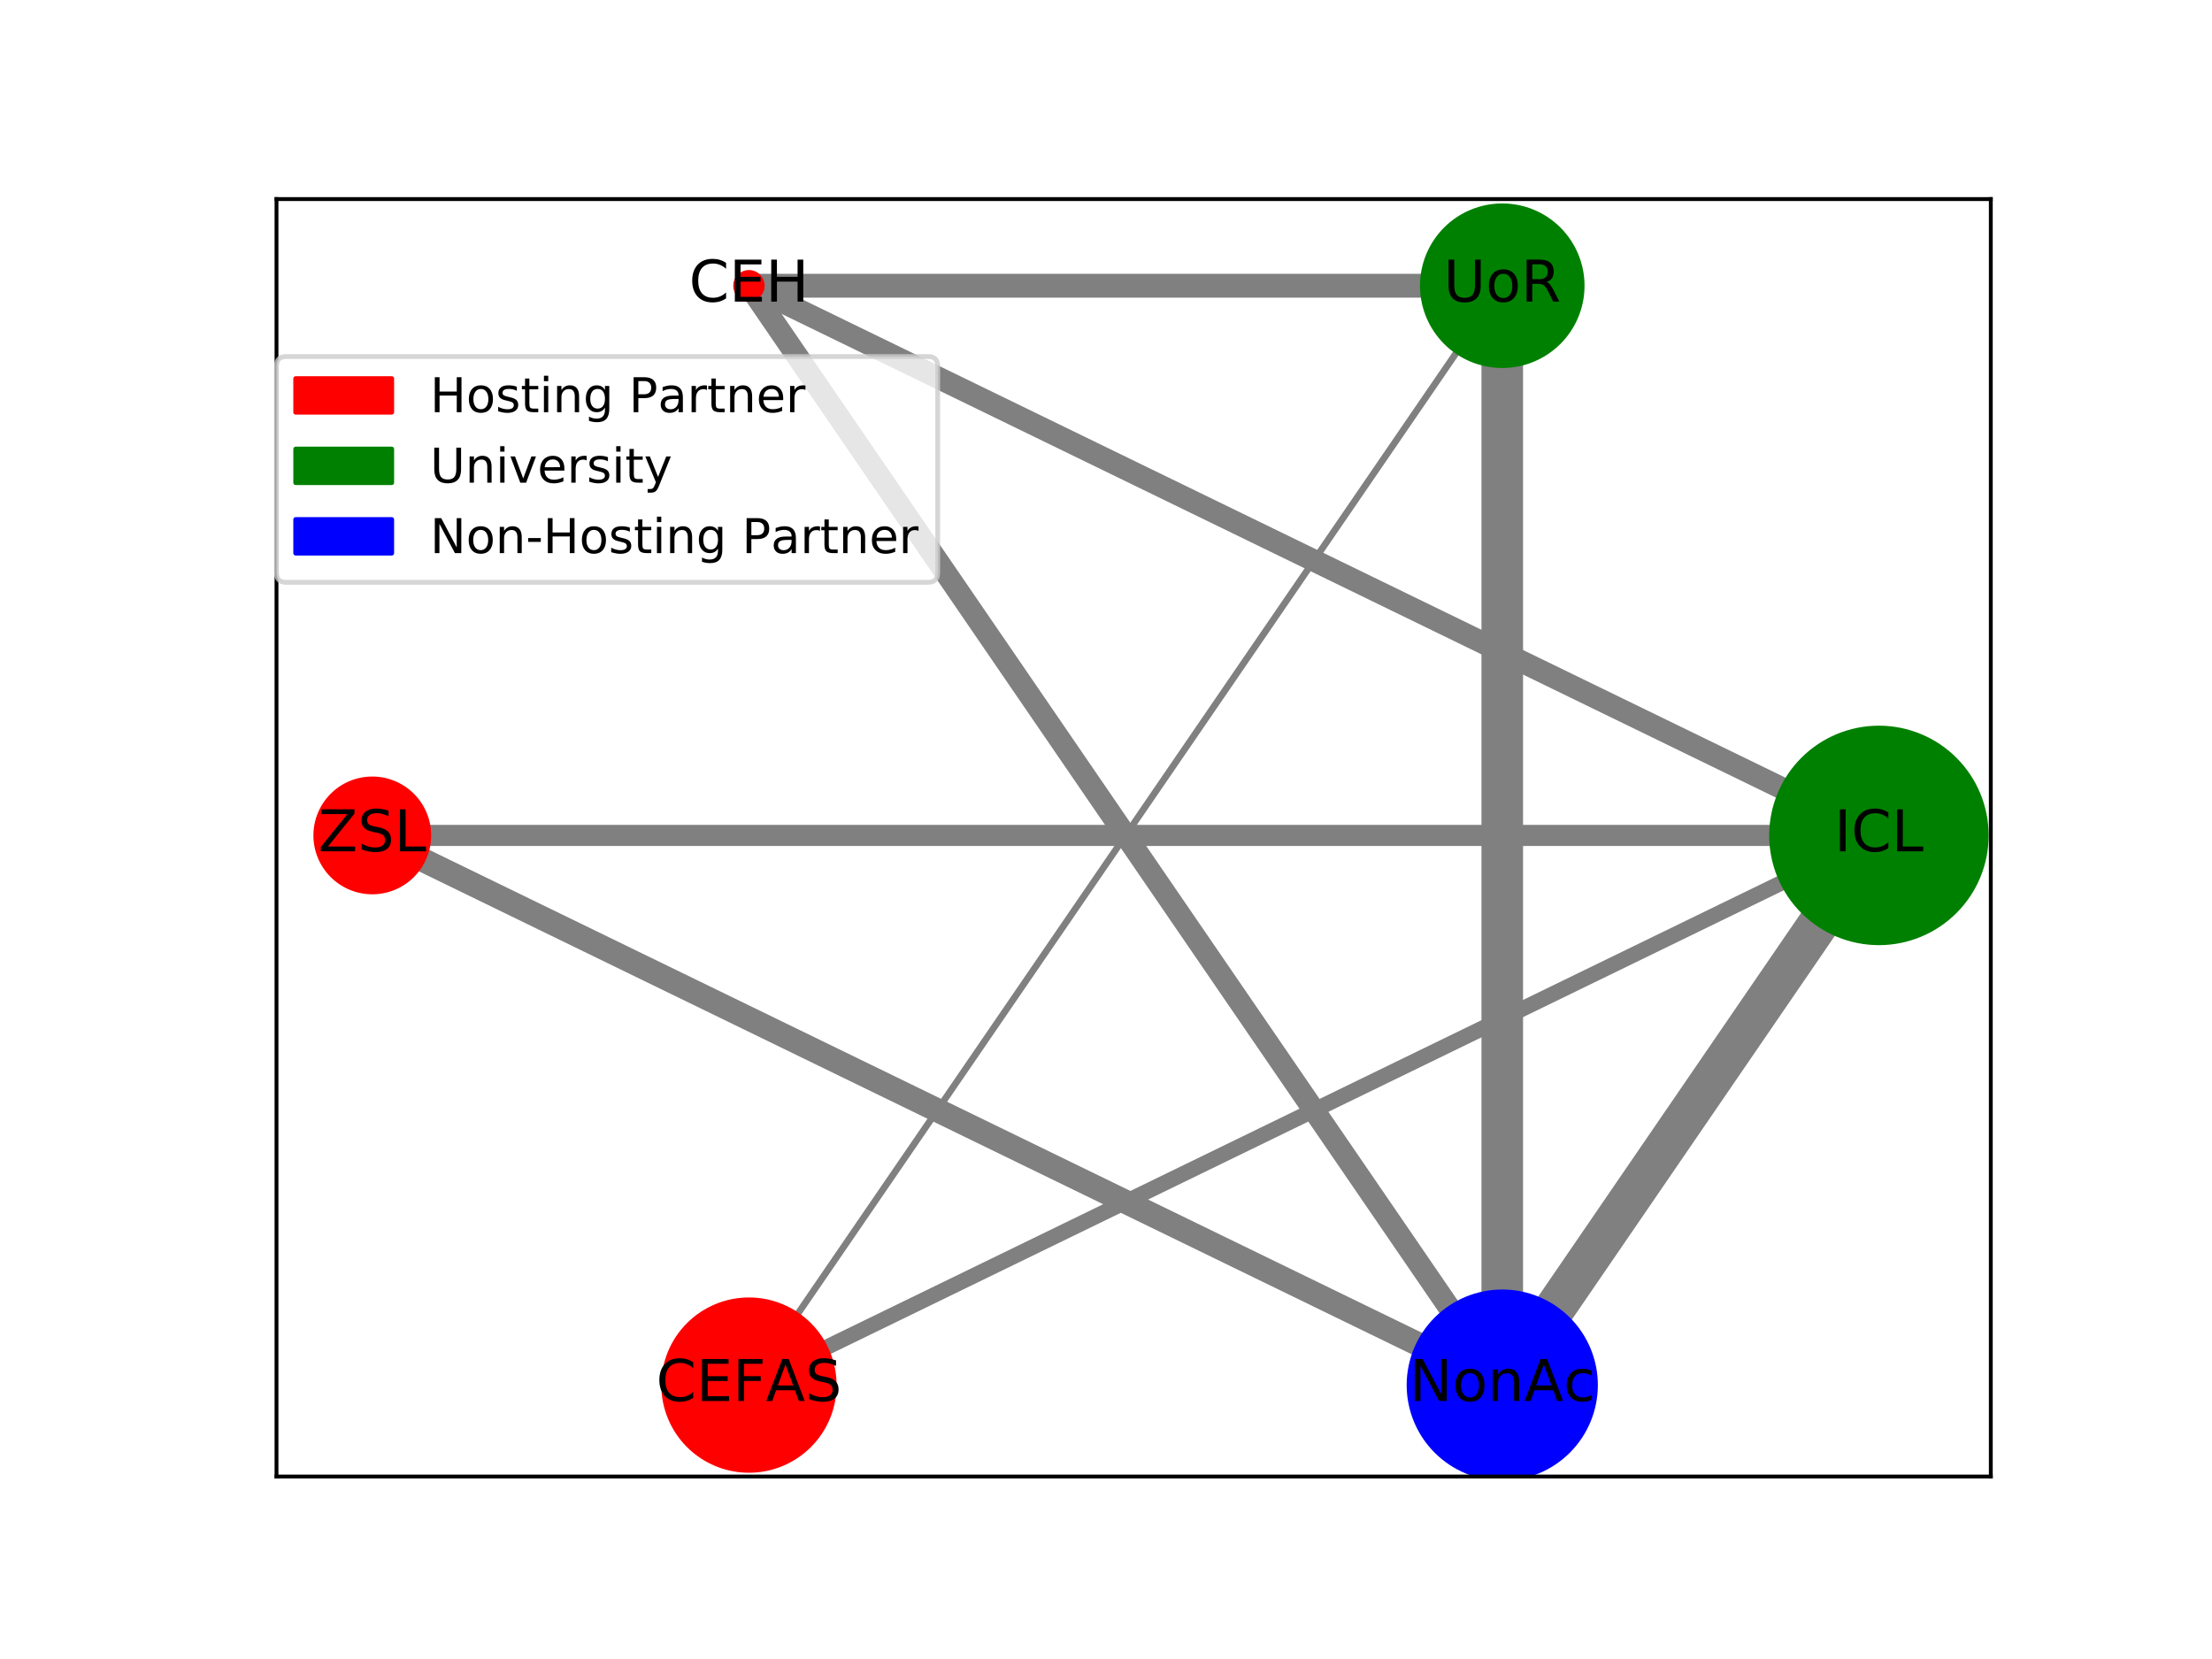 <?xml version="1.0" encoding="utf-8" standalone="no"?>
<!DOCTYPE svg PUBLIC "-//W3C//DTD SVG 1.1//EN"
  "http://www.w3.org/Graphics/SVG/1.1/DTD/svg11.dtd">
<!-- Created with matplotlib (https://matplotlib.org/) -->
<svg height="345.6pt" version="1.1" viewBox="0 0 460.8 345.6" width="460.8pt" xmlns="http://www.w3.org/2000/svg" xmlns:xlink="http://www.w3.org/1999/xlink">
 <defs>
  <style type="text/css">
*{stroke-linecap:butt;stroke-linejoin:round;}
  </style>
 </defs>
 <g id="figure_1">
  <g id="patch_1">
   <path d="M 0 345.6 
L 460.8 345.6 
L 460.8 0 
L 0 0 
z
" style="fill:#ffffff;"/>
  </g>
  <g id="axes_1">
   <g id="patch_2">
    <path d="M 57.6 307.584 
L 414.72 307.584 
L 414.72 41.472 
L 57.6 41.472 
z
" style="fill:#ffffff;"/>
   </g>
   <g id="LineCollection_1">
    <path clip-path="url(#p785de4ce4a)" d="M 391.413 174.032 
L 156.02 59.521 
" style="fill:none;stroke:#808080;stroke-width:4.605;"/>
    <path clip-path="url(#p785de4ce4a)" d="M 391.413 174.032 
L 77.556 174.032 
" style="fill:none;stroke:#808080;stroke-width:4.394;"/>
    <path clip-path="url(#p785de4ce4a)" d="M 391.413 174.032 
L 156.02 288.542 
" style="fill:none;stroke:#808080;stroke-width:3.219;"/>
    <path clip-path="url(#p785de4ce4a)" d="M 391.413 174.032 
L 312.948 288.542 
" style="fill:none;stroke:#808080;stroke-width:8.497;"/>
    <path clip-path="url(#p785de4ce4a)" d="M 312.948 59.521 
L 156.02 59.521 
" style="fill:none;stroke:#808080;stroke-width:4.97;"/>
    <path clip-path="url(#p785de4ce4a)" d="M 312.948 59.521 
L 156.02 288.542 
" style="fill:none;stroke:#808080;stroke-width:1.386;"/>
    <path clip-path="url(#p785de4ce4a)" d="M 312.948 59.521 
L 312.948 288.542 
" style="fill:none;stroke:#808080;stroke-width:8.661;"/>
    <path clip-path="url(#p785de4ce4a)" d="M 156.02 59.521 
L 312.948 288.542 
" style="fill:none;stroke:#808080;stroke-width:4.605;"/>
    <path clip-path="url(#p785de4ce4a)" d="M 77.556 174.032 
L 312.948 288.542 
" style="fill:none;stroke:#808080;stroke-width:4.97;"/>
   </g>
   <g id="matplotlib.axis_1">
    <g id="xtick_1"/>
    <g id="xtick_2"/>
    <g id="xtick_3"/>
    <g id="xtick_4"/>
    <g id="xtick_5"/>
   </g>
   <g id="matplotlib.axis_2">
    <g id="ytick_1"/>
    <g id="ytick_2"/>
    <g id="ytick_3"/>
    <g id="ytick_4"/>
    <g id="ytick_5"/>
    <g id="ytick_6"/>
    <g id="ytick_7"/>
    <g id="ytick_8"/>
    <g id="ytick_9"/>
   </g>
   <g id="PathCollection_1">
    <path clip-path="url(#p785de4ce4a)" d="M 391.413 196.393 
C 397.343 196.393 403.031 194.037 407.224 189.843 
C 411.417 185.65 413.773 179.962 413.773 174.032 
C 413.773 168.102 411.417 162.414 407.224 158.22 
C 403.031 154.027 397.343 151.671 391.413 151.671 
C 385.482 151.671 379.794 154.027 375.601 158.22 
C 371.408 162.414 369.052 168.102 369.052 174.032 
C 369.052 179.962 371.408 185.65 375.601 189.843 
C 379.794 194.037 385.482 196.393 391.413 196.393 
z
" style="fill:#008000;stroke:#008000;"/>
    <path clip-path="url(#p785de4ce4a)" d="M 312.948 76.162 
C 317.362 76.162 321.595 74.409 324.715 71.288 
C 327.836 68.168 329.589 63.935 329.589 59.521 
C 329.589 55.108 327.836 50.875 324.715 47.754 
C 321.595 44.634 317.362 42.88 312.948 42.88 
C 308.535 42.88 304.302 44.634 301.181 47.754 
C 298.061 50.875 296.307 55.108 296.307 59.521 
C 296.307 63.935 298.061 68.168 301.181 71.288 
C 304.302 74.409 308.535 76.162 312.948 76.162 
z
" style="fill:#008000;stroke:#008000;"/>
    <path clip-path="url(#p785de4ce4a)" d="M 156.02 62.295 
C 156.755 62.295 157.461 62.003 157.981 61.483 
C 158.501 60.962 158.793 60.257 158.793 59.521 
C 158.793 58.786 158.501 58.08 157.981 57.56 
C 157.461 57.04 156.755 56.748 156.02 56.748 
C 155.284 56.748 154.579 57.04 154.059 57.56 
C 153.539 58.08 153.246 58.786 153.246 59.521 
C 153.246 60.257 153.539 60.962 154.059 61.483 
C 154.579 62.003 155.284 62.295 156.02 62.295 
z
" style="fill:#ff0000;stroke:#ff0000;"/>
    <path clip-path="url(#p785de4ce4a)" d="M 77.556 185.799 
C 80.676 185.799 83.67 184.559 85.876 182.352 
C 88.083 180.146 89.323 177.153 89.323 174.032 
C 89.323 170.911 88.083 167.918 85.876 165.711 
C 83.67 163.505 80.676 162.265 77.556 162.265 
C 74.435 162.265 71.442 163.505 69.235 165.711 
C 67.029 167.918 65.789 170.911 65.789 174.032 
C 65.789 177.153 67.029 180.146 69.235 182.352 
C 71.442 184.559 74.435 185.799 77.556 185.799 
z
" style="fill:#ff0000;stroke:#ff0000;"/>
    <path clip-path="url(#p785de4ce4a)" d="M 156.02 306.301 
C 160.73 306.301 165.247 304.43 168.577 301.1 
C 171.908 297.77 173.779 293.252 173.779 288.542 
C 173.779 283.833 171.908 279.315 168.577 275.985 
C 165.247 272.655 160.73 270.783 156.02 270.783 
C 151.31 270.783 146.793 272.655 143.462 275.985 
C 140.132 279.315 138.261 283.833 138.261 288.542 
C 138.261 293.252 140.132 297.77 143.462 301.1 
C 146.793 304.43 151.31 306.301 156.02 306.301 
z
" style="fill:#ff0000;stroke:#ff0000;"/>
    <path clip-path="url(#p785de4ce4a)" d="M 312.948 307.957 
C 318.097 307.957 323.036 305.911 326.676 302.271 
C 330.317 298.63 332.363 293.691 332.363 288.542 
C 332.363 283.394 330.317 278.455 326.676 274.814 
C 323.036 271.174 318.097 269.128 312.948 269.128 
C 307.8 269.128 302.861 271.174 299.22 274.814 
C 295.579 278.455 293.534 283.394 293.534 288.542 
C 293.534 293.691 295.579 298.63 299.22 302.271 
C 302.861 305.911 307.8 307.957 312.948 307.957 
z
" style="fill:#0000ff;stroke:#0000ff;"/>
   </g>
   <g id="patch_3">
    <path d="M 57.6 307.584 
L 57.6 41.472 
" style="fill:none;stroke:#000000;stroke-linecap:square;stroke-linejoin:miter;stroke-width:0.8;"/>
   </g>
   <g id="patch_4">
    <path d="M 414.72 307.584 
L 414.72 41.472 
" style="fill:none;stroke:#000000;stroke-linecap:square;stroke-linejoin:miter;stroke-width:0.8;"/>
   </g>
   <g id="patch_5">
    <path d="M 57.6 307.584 
L 414.72 307.584 
" style="fill:none;stroke:#000000;stroke-linecap:square;stroke-linejoin:miter;stroke-width:0.8;"/>
   </g>
   <g id="patch_6">
    <path d="M 57.6 41.472 
L 414.72 41.472 
" style="fill:none;stroke:#000000;stroke-linecap:square;stroke-linejoin:miter;stroke-width:0.8;"/>
   </g>
   <g id="text_1">
    <g clip-path="url(#p785de4ce4a)">
     <!-- ICL -->
     <defs>
      <path d="M 9.812 72.906 
L 19.672 72.906 
L 19.672 0 
L 9.812 0 
z
" id="DejaVuSans-73"/>
      <path d="M 64.406 67.281 
L 64.406 56.891 
Q 59.422 61.531 53.781 63.812 
Q 48.141 66.109 41.797 66.109 
Q 29.297 66.109 22.656 58.469 
Q 16.016 50.828 16.016 36.375 
Q 16.016 21.969 22.656 14.328 
Q 29.297 6.688 41.797 6.688 
Q 48.141 6.688 53.781 8.984 
Q 59.422 11.281 64.406 15.922 
L 64.406 5.609 
Q 59.234 2.094 53.438 0.328 
Q 47.656 -1.422 41.219 -1.422 
Q 24.656 -1.422 15.125 8.703 
Q 5.609 18.844 5.609 36.375 
Q 5.609 53.953 15.125 64.078 
Q 24.656 74.219 41.219 74.219 
Q 47.75 74.219 53.531 72.484 
Q 59.328 70.75 64.406 67.281 
z
" id="DejaVuSans-67"/>
      <path d="M 9.812 72.906 
L 19.672 72.906 
L 19.672 8.297 
L 55.172 8.297 
L 55.172 0 
L 9.812 0 
z
" id="DejaVuSans-76"/>
     </defs>
     <g transform="translate(382.11 177.343)scale(0.12 -0.12)">
      <use xlink:href="#DejaVuSans-73"/>
      <use x="29.492" xlink:href="#DejaVuSans-67"/>
      <use x="99.316" xlink:href="#DejaVuSans-76"/>
     </g>
    </g>
   </g>
   <g id="text_2">
    <g clip-path="url(#p785de4ce4a)">
     <!-- UoR -->
     <defs>
      <path d="M 8.688 72.906 
L 18.609 72.906 
L 18.609 28.609 
Q 18.609 16.891 22.844 11.734 
Q 27.094 6.594 36.625 6.594 
Q 46.094 6.594 50.344 11.734 
Q 54.594 16.891 54.594 28.609 
L 54.594 72.906 
L 64.5 72.906 
L 64.5 27.391 
Q 64.5 13.141 57.438 5.859 
Q 50.391 -1.422 36.625 -1.422 
Q 22.797 -1.422 15.734 5.859 
Q 8.688 13.141 8.688 27.391 
z
" id="DejaVuSans-85"/>
      <path d="M 30.609 48.391 
Q 23.391 48.391 19.188 42.75 
Q 14.984 37.109 14.984 27.297 
Q 14.984 17.484 19.156 11.844 
Q 23.344 6.203 30.609 6.203 
Q 37.797 6.203 41.984 11.859 
Q 46.188 17.531 46.188 27.297 
Q 46.188 37.016 41.984 42.703 
Q 37.797 48.391 30.609 48.391 
z
M 30.609 56 
Q 42.328 56 49.016 48.375 
Q 55.719 40.766 55.719 27.297 
Q 55.719 13.875 49.016 6.219 
Q 42.328 -1.422 30.609 -1.422 
Q 18.844 -1.422 12.172 6.219 
Q 5.516 13.875 5.516 27.297 
Q 5.516 40.766 12.172 48.375 
Q 18.844 56 30.609 56 
z
" id="DejaVuSans-111"/>
      <path d="M 44.391 34.188 
Q 47.562 33.109 50.562 29.594 
Q 53.562 26.078 56.594 19.922 
L 66.609 0 
L 56 0 
L 46.688 18.703 
Q 43.062 26.031 39.672 28.422 
Q 36.281 30.812 30.422 30.812 
L 19.672 30.812 
L 19.672 0 
L 9.812 0 
L 9.812 72.906 
L 32.078 72.906 
Q 44.578 72.906 50.734 67.672 
Q 56.891 62.453 56.891 51.906 
Q 56.891 45.016 53.688 40.469 
Q 50.484 35.938 44.391 34.188 
z
M 19.672 64.797 
L 19.672 38.922 
L 32.078 38.922 
Q 39.203 38.922 42.844 42.219 
Q 46.484 45.516 46.484 51.906 
Q 46.484 58.297 42.844 61.547 
Q 39.203 64.797 32.078 64.797 
z
" id="DejaVuSans-82"/>
     </defs>
     <g transform="translate(300.717 62.833)scale(0.12 -0.12)">
      <use xlink:href="#DejaVuSans-85"/>
      <use x="73.193" xlink:href="#DejaVuSans-111"/>
      <use x="134.375" xlink:href="#DejaVuSans-82"/>
     </g>
    </g>
   </g>
   <g id="text_3">
    <g clip-path="url(#p785de4ce4a)">
     <!-- CEH -->
     <defs>
      <path d="M 9.812 72.906 
L 55.906 72.906 
L 55.906 64.594 
L 19.672 64.594 
L 19.672 43.016 
L 54.391 43.016 
L 54.391 34.719 
L 19.672 34.719 
L 19.672 8.297 
L 56.781 8.297 
L 56.781 0 
L 9.812 0 
z
" id="DejaVuSans-69"/>
      <path d="M 9.812 72.906 
L 19.672 72.906 
L 19.672 43.016 
L 55.516 43.016 
L 55.516 72.906 
L 65.375 72.906 
L 65.375 0 
L 55.516 0 
L 55.516 34.719 
L 19.672 34.719 
L 19.672 0 
L 9.812 0 
z
" id="DejaVuSans-72"/>
     </defs>
     <g transform="translate(143.527 62.833)scale(0.12 -0.12)">
      <use xlink:href="#DejaVuSans-67"/>
      <use x="69.824" xlink:href="#DejaVuSans-69"/>
      <use x="133.008" xlink:href="#DejaVuSans-72"/>
     </g>
    </g>
   </g>
   <g id="text_4">
    <g clip-path="url(#p785de4ce4a)">
     <!-- ZSL -->
     <defs>
      <path d="M 5.609 72.906 
L 62.891 72.906 
L 62.891 65.375 
L 16.797 8.297 
L 64.016 8.297 
L 64.016 0 
L 4.5 0 
L 4.5 7.516 
L 50.594 64.594 
L 5.609 64.594 
z
" id="DejaVuSans-90"/>
      <path d="M 53.516 70.516 
L 53.516 60.891 
Q 47.906 63.578 42.922 64.891 
Q 37.938 66.219 33.297 66.219 
Q 25.25 66.219 20.875 63.094 
Q 16.5 59.969 16.5 54.203 
Q 16.5 49.359 19.406 46.891 
Q 22.312 44.438 30.422 42.922 
L 36.375 41.703 
Q 47.406 39.594 52.656 34.297 
Q 57.906 29 57.906 20.125 
Q 57.906 9.516 50.797 4.047 
Q 43.703 -1.422 29.984 -1.422 
Q 24.812 -1.422 18.969 -0.25 
Q 13.141 0.922 6.891 3.219 
L 6.891 13.375 
Q 12.891 10.016 18.656 8.297 
Q 24.422 6.594 29.984 6.594 
Q 38.422 6.594 43.016 9.906 
Q 47.609 13.234 47.609 19.391 
Q 47.609 24.75 44.312 27.781 
Q 41.016 30.812 33.5 32.328 
L 27.484 33.5 
Q 16.453 35.688 11.516 40.375 
Q 6.594 45.062 6.594 53.422 
Q 6.594 63.094 13.406 68.656 
Q 20.219 74.219 32.172 74.219 
Q 37.312 74.219 42.625 73.281 
Q 47.953 72.359 53.516 70.516 
z
" id="DejaVuSans-83"/>
     </defs>
     <g transform="translate(66.293 177.343)scale(0.12 -0.12)">
      <use xlink:href="#DejaVuSans-90"/>
      <use x="68.506" xlink:href="#DejaVuSans-83"/>
      <use x="131.982" xlink:href="#DejaVuSans-76"/>
     </g>
    </g>
   </g>
   <g id="text_5">
    <g clip-path="url(#p785de4ce4a)">
     <!-- CEFAS -->
     <defs>
      <path d="M 9.812 72.906 
L 51.703 72.906 
L 51.703 64.594 
L 19.672 64.594 
L 19.672 43.109 
L 48.578 43.109 
L 48.578 34.812 
L 19.672 34.812 
L 19.672 0 
L 9.812 0 
z
" id="DejaVuSans-70"/>
      <path d="M 34.188 63.188 
L 20.797 26.906 
L 47.609 26.906 
z
M 28.609 72.906 
L 39.797 72.906 
L 67.578 0 
L 57.328 0 
L 50.688 18.703 
L 17.828 18.703 
L 11.188 0 
L 0.781 0 
z
" id="DejaVuSans-65"/>
     </defs>
     <g transform="translate(136.683 291.854)scale(0.12 -0.12)">
      <use xlink:href="#DejaVuSans-67"/>
      <use x="69.824" xlink:href="#DejaVuSans-69"/>
      <use x="133.008" xlink:href="#DejaVuSans-70"/>
      <use x="190.387" xlink:href="#DejaVuSans-65"/>
      <use x="258.795" xlink:href="#DejaVuSans-83"/>
     </g>
    </g>
   </g>
   <g id="text_6">
    <g clip-path="url(#p785de4ce4a)">
     <!-- NonAc -->
     <defs>
      <path d="M 9.812 72.906 
L 23.094 72.906 
L 55.422 11.922 
L 55.422 72.906 
L 64.984 72.906 
L 64.984 0 
L 51.703 0 
L 19.391 60.984 
L 19.391 0 
L 9.812 0 
z
" id="DejaVuSans-78"/>
      <path d="M 54.891 33.016 
L 54.891 0 
L 45.906 0 
L 45.906 32.719 
Q 45.906 40.484 42.875 44.328 
Q 39.844 48.188 33.797 48.188 
Q 26.516 48.188 22.312 43.547 
Q 18.109 38.922 18.109 30.906 
L 18.109 0 
L 9.078 0 
L 9.078 54.688 
L 18.109 54.688 
L 18.109 46.188 
Q 21.344 51.125 25.703 53.562 
Q 30.078 56 35.797 56 
Q 45.219 56 50.047 50.172 
Q 54.891 44.344 54.891 33.016 
z
" id="DejaVuSans-110"/>
      <path d="M 48.781 52.594 
L 48.781 44.188 
Q 44.969 46.297 41.141 47.344 
Q 37.312 48.391 33.406 48.391 
Q 24.656 48.391 19.812 42.844 
Q 14.984 37.312 14.984 27.297 
Q 14.984 17.281 19.812 11.734 
Q 24.656 6.203 33.406 6.203 
Q 37.312 6.203 41.141 7.25 
Q 44.969 8.297 48.781 10.406 
L 48.781 2.094 
Q 45.016 0.344 40.984 -0.531 
Q 36.969 -1.422 32.422 -1.422 
Q 20.062 -1.422 12.781 6.344 
Q 5.516 14.109 5.516 27.297 
Q 5.516 40.672 12.859 48.328 
Q 20.219 56 33.016 56 
Q 37.156 56 41.109 55.141 
Q 45.062 54.297 48.781 52.594 
z
" id="DejaVuSans-99"/>
     </defs>
     <g transform="translate(293.583 291.854)scale(0.12 -0.12)">
      <use xlink:href="#DejaVuSans-78"/>
      <use x="74.805" xlink:href="#DejaVuSans-111"/>
      <use x="135.986" xlink:href="#DejaVuSans-110"/>
      <use x="199.365" xlink:href="#DejaVuSans-65"/>
      <use x="267.758" xlink:href="#DejaVuSans-99"/>
     </g>
    </g>
   </g>
   <g id="legend_1">
    <g id="patch_7">
     <path d="M 59.6 121.306 
L 193.341 121.306 
Q 195.341 121.306 195.341 119.306 
L 195.341 76.271 
Q 195.341 74.271 193.341 74.271 
L 59.6 74.271 
Q 57.6 74.271 57.6 76.271 
L 57.6 119.306 
Q 57.6 121.306 59.6 121.306 
z
" style="fill:#ffffff;opacity:0.8;stroke:#cccccc;stroke-linejoin:miter;"/>
    </g>
    <g id="patch_8">
     <path d="M 61.6 85.87 
L 81.6 85.87 
L 81.6 78.87 
L 61.6 78.87 
z
" style="fill:#ff0000;stroke:#ff0000;stroke-linejoin:miter;"/>
    </g>
    <g id="text_7">
     <!-- Hosting Partner -->
     <defs>
      <path d="M 44.281 53.078 
L 44.281 44.578 
Q 40.484 46.531 36.375 47.5 
Q 32.281 48.484 27.875 48.484 
Q 21.188 48.484 17.844 46.438 
Q 14.5 44.391 14.5 40.281 
Q 14.5 37.156 16.891 35.375 
Q 19.281 33.594 26.516 31.984 
L 29.594 31.297 
Q 39.156 29.25 43.188 25.516 
Q 47.219 21.781 47.219 15.094 
Q 47.219 7.469 41.188 3.016 
Q 35.156 -1.422 24.609 -1.422 
Q 20.219 -1.422 15.453 -0.562 
Q 10.688 0.297 5.422 2 
L 5.422 11.281 
Q 10.406 8.688 15.234 7.391 
Q 20.062 6.109 24.812 6.109 
Q 31.156 6.109 34.562 8.281 
Q 37.984 10.453 37.984 14.406 
Q 37.984 18.062 35.516 20.016 
Q 33.062 21.969 24.703 23.781 
L 21.578 24.516 
Q 13.234 26.266 9.516 29.906 
Q 5.812 33.547 5.812 39.891 
Q 5.812 47.609 11.281 51.797 
Q 16.75 56 26.812 56 
Q 31.781 56 36.172 55.266 
Q 40.578 54.547 44.281 53.078 
z
" id="DejaVuSans-115"/>
      <path d="M 18.312 70.219 
L 18.312 54.688 
L 36.812 54.688 
L 36.812 47.703 
L 18.312 47.703 
L 18.312 18.016 
Q 18.312 11.328 20.141 9.422 
Q 21.969 7.516 27.594 7.516 
L 36.812 7.516 
L 36.812 0 
L 27.594 0 
Q 17.188 0 13.234 3.875 
Q 9.281 7.766 9.281 18.016 
L 9.281 47.703 
L 2.688 47.703 
L 2.688 54.688 
L 9.281 54.688 
L 9.281 70.219 
z
" id="DejaVuSans-116"/>
      <path d="M 9.422 54.688 
L 18.406 54.688 
L 18.406 0 
L 9.422 0 
z
M 9.422 75.984 
L 18.406 75.984 
L 18.406 64.594 
L 9.422 64.594 
z
" id="DejaVuSans-105"/>
      <path d="M 45.406 27.984 
Q 45.406 37.75 41.375 43.109 
Q 37.359 48.484 30.078 48.484 
Q 22.859 48.484 18.828 43.109 
Q 14.797 37.75 14.797 27.984 
Q 14.797 18.266 18.828 12.891 
Q 22.859 7.516 30.078 7.516 
Q 37.359 7.516 41.375 12.891 
Q 45.406 18.266 45.406 27.984 
z
M 54.391 6.781 
Q 54.391 -7.172 48.188 -13.984 
Q 42 -20.797 29.203 -20.797 
Q 24.469 -20.797 20.266 -20.094 
Q 16.062 -19.391 12.109 -17.922 
L 12.109 -9.188 
Q 16.062 -11.328 19.922 -12.344 
Q 23.781 -13.375 27.781 -13.375 
Q 36.625 -13.375 41.016 -8.766 
Q 45.406 -4.156 45.406 5.172 
L 45.406 9.625 
Q 42.625 4.781 38.281 2.391 
Q 33.938 0 27.875 0 
Q 17.828 0 11.672 7.656 
Q 5.516 15.328 5.516 27.984 
Q 5.516 40.672 11.672 48.328 
Q 17.828 56 27.875 56 
Q 33.938 56 38.281 53.609 
Q 42.625 51.219 45.406 46.391 
L 45.406 54.688 
L 54.391 54.688 
z
" id="DejaVuSans-103"/>
      <path id="DejaVuSans-32"/>
      <path d="M 19.672 64.797 
L 19.672 37.406 
L 32.078 37.406 
Q 38.969 37.406 42.719 40.969 
Q 46.484 44.531 46.484 51.125 
Q 46.484 57.672 42.719 61.234 
Q 38.969 64.797 32.078 64.797 
z
M 9.812 72.906 
L 32.078 72.906 
Q 44.344 72.906 50.609 67.359 
Q 56.891 61.812 56.891 51.125 
Q 56.891 40.328 50.609 34.812 
Q 44.344 29.297 32.078 29.297 
L 19.672 29.297 
L 19.672 0 
L 9.812 0 
z
" id="DejaVuSans-80"/>
      <path d="M 34.281 27.484 
Q 23.391 27.484 19.188 25 
Q 14.984 22.516 14.984 16.5 
Q 14.984 11.719 18.141 8.906 
Q 21.297 6.109 26.703 6.109 
Q 34.188 6.109 38.703 11.406 
Q 43.219 16.703 43.219 25.484 
L 43.219 27.484 
z
M 52.203 31.203 
L 52.203 0 
L 43.219 0 
L 43.219 8.297 
Q 40.141 3.328 35.547 0.953 
Q 30.953 -1.422 24.312 -1.422 
Q 15.922 -1.422 10.953 3.297 
Q 6 8.016 6 15.922 
Q 6 25.141 12.172 29.828 
Q 18.359 34.516 30.609 34.516 
L 43.219 34.516 
L 43.219 35.406 
Q 43.219 41.609 39.141 45 
Q 35.062 48.391 27.688 48.391 
Q 23 48.391 18.547 47.266 
Q 14.109 46.141 10.016 43.891 
L 10.016 52.203 
Q 14.938 54.109 19.578 55.047 
Q 24.219 56 28.609 56 
Q 40.484 56 46.344 49.844 
Q 52.203 43.703 52.203 31.203 
z
" id="DejaVuSans-97"/>
      <path d="M 41.109 46.297 
Q 39.594 47.172 37.812 47.578 
Q 36.031 48 33.891 48 
Q 26.266 48 22.188 43.047 
Q 18.109 38.094 18.109 28.812 
L 18.109 0 
L 9.078 0 
L 9.078 54.688 
L 18.109 54.688 
L 18.109 46.188 
Q 20.953 51.172 25.484 53.578 
Q 30.031 56 36.531 56 
Q 37.453 56 38.578 55.875 
Q 39.703 55.766 41.062 55.516 
z
" id="DejaVuSans-114"/>
      <path d="M 56.203 29.594 
L 56.203 25.203 
L 14.891 25.203 
Q 15.484 15.922 20.484 11.062 
Q 25.484 6.203 34.422 6.203 
Q 39.594 6.203 44.453 7.469 
Q 49.312 8.734 54.109 11.281 
L 54.109 2.781 
Q 49.266 0.734 44.188 -0.344 
Q 39.109 -1.422 33.891 -1.422 
Q 20.797 -1.422 13.156 6.188 
Q 5.516 13.812 5.516 26.812 
Q 5.516 40.234 12.766 48.109 
Q 20.016 56 32.328 56 
Q 43.359 56 49.781 48.891 
Q 56.203 41.797 56.203 29.594 
z
M 47.219 32.234 
Q 47.125 39.594 43.094 43.984 
Q 39.062 48.391 32.422 48.391 
Q 24.906 48.391 20.391 44.141 
Q 15.875 39.891 15.188 32.172 
z
" id="DejaVuSans-101"/>
     </defs>
     <g transform="translate(89.6 85.87)scale(0.1 -0.1)">
      <use xlink:href="#DejaVuSans-72"/>
      <use x="75.195" xlink:href="#DejaVuSans-111"/>
      <use x="136.377" xlink:href="#DejaVuSans-115"/>
      <use x="188.477" xlink:href="#DejaVuSans-116"/>
      <use x="227.686" xlink:href="#DejaVuSans-105"/>
      <use x="255.469" xlink:href="#DejaVuSans-110"/>
      <use x="318.848" xlink:href="#DejaVuSans-103"/>
      <use x="382.324" xlink:href="#DejaVuSans-32"/>
      <use x="414.111" xlink:href="#DejaVuSans-80"/>
      <use x="474.352" xlink:href="#DejaVuSans-97"/>
      <use x="535.631" xlink:href="#DejaVuSans-114"/>
      <use x="576.744" xlink:href="#DejaVuSans-116"/>
      <use x="615.953" xlink:href="#DejaVuSans-110"/>
      <use x="679.332" xlink:href="#DejaVuSans-101"/>
      <use x="740.855" xlink:href="#DejaVuSans-114"/>
     </g>
    </g>
    <g id="patch_9">
     <path d="M 61.6 100.548 
L 81.6 100.548 
L 81.6 93.548 
L 61.6 93.548 
z
" style="fill:#008000;stroke:#008000;stroke-linejoin:miter;"/>
    </g>
    <g id="text_8">
     <!-- University -->
     <defs>
      <path d="M 2.984 54.688 
L 12.5 54.688 
L 29.594 8.797 
L 46.688 54.688 
L 56.203 54.688 
L 35.688 0 
L 23.484 0 
z
" id="DejaVuSans-118"/>
      <path d="M 32.172 -5.078 
Q 28.375 -14.844 24.75 -17.812 
Q 21.141 -20.797 15.094 -20.797 
L 7.906 -20.797 
L 7.906 -13.281 
L 13.188 -13.281 
Q 16.891 -13.281 18.938 -11.516 
Q 21 -9.766 23.484 -3.219 
L 25.094 0.875 
L 2.984 54.688 
L 12.5 54.688 
L 29.594 11.922 
L 46.688 54.688 
L 56.203 54.688 
z
" id="DejaVuSans-121"/>
     </defs>
     <g transform="translate(89.6 100.548)scale(0.1 -0.1)">
      <use xlink:href="#DejaVuSans-85"/>
      <use x="73.193" xlink:href="#DejaVuSans-110"/>
      <use x="136.572" xlink:href="#DejaVuSans-105"/>
      <use x="164.355" xlink:href="#DejaVuSans-118"/>
      <use x="223.535" xlink:href="#DejaVuSans-101"/>
      <use x="285.059" xlink:href="#DejaVuSans-114"/>
      <use x="326.172" xlink:href="#DejaVuSans-115"/>
      <use x="378.271" xlink:href="#DejaVuSans-105"/>
      <use x="406.055" xlink:href="#DejaVuSans-116"/>
      <use x="445.264" xlink:href="#DejaVuSans-121"/>
     </g>
    </g>
    <g id="patch_10">
     <path d="M 61.6 115.226 
L 81.6 115.226 
L 81.6 108.226 
L 61.6 108.226 
z
" style="fill:#0000ff;stroke:#0000ff;stroke-linejoin:miter;"/>
    </g>
    <g id="text_9">
     <!-- Non-Hosting Partner -->
     <defs>
      <path d="M 4.891 31.391 
L 31.203 31.391 
L 31.203 23.391 
L 4.891 23.391 
z
" id="DejaVuSans-45"/>
     </defs>
     <g transform="translate(89.6 115.226)scale(0.1 -0.1)">
      <use xlink:href="#DejaVuSans-78"/>
      <use x="74.805" xlink:href="#DejaVuSans-111"/>
      <use x="135.986" xlink:href="#DejaVuSans-110"/>
      <use x="199.365" xlink:href="#DejaVuSans-45"/>
      <use x="235.449" xlink:href="#DejaVuSans-72"/>
      <use x="310.645" xlink:href="#DejaVuSans-111"/>
      <use x="371.826" xlink:href="#DejaVuSans-115"/>
      <use x="423.926" xlink:href="#DejaVuSans-116"/>
      <use x="463.135" xlink:href="#DejaVuSans-105"/>
      <use x="490.918" xlink:href="#DejaVuSans-110"/>
      <use x="554.297" xlink:href="#DejaVuSans-103"/>
      <use x="617.773" xlink:href="#DejaVuSans-32"/>
      <use x="649.561" xlink:href="#DejaVuSans-80"/>
      <use x="709.801" xlink:href="#DejaVuSans-97"/>
      <use x="771.08" xlink:href="#DejaVuSans-114"/>
      <use x="812.193" xlink:href="#DejaVuSans-116"/>
      <use x="851.402" xlink:href="#DejaVuSans-110"/>
      <use x="914.781" xlink:href="#DejaVuSans-101"/>
      <use x="976.305" xlink:href="#DejaVuSans-114"/>
     </g>
    </g>
   </g>
  </g>
 </g>
 <defs>
  <clipPath id="p785de4ce4a">
   <rect height="266.112" width="357.12" x="57.6" y="41.472"/>
  </clipPath>
 </defs>
</svg>
